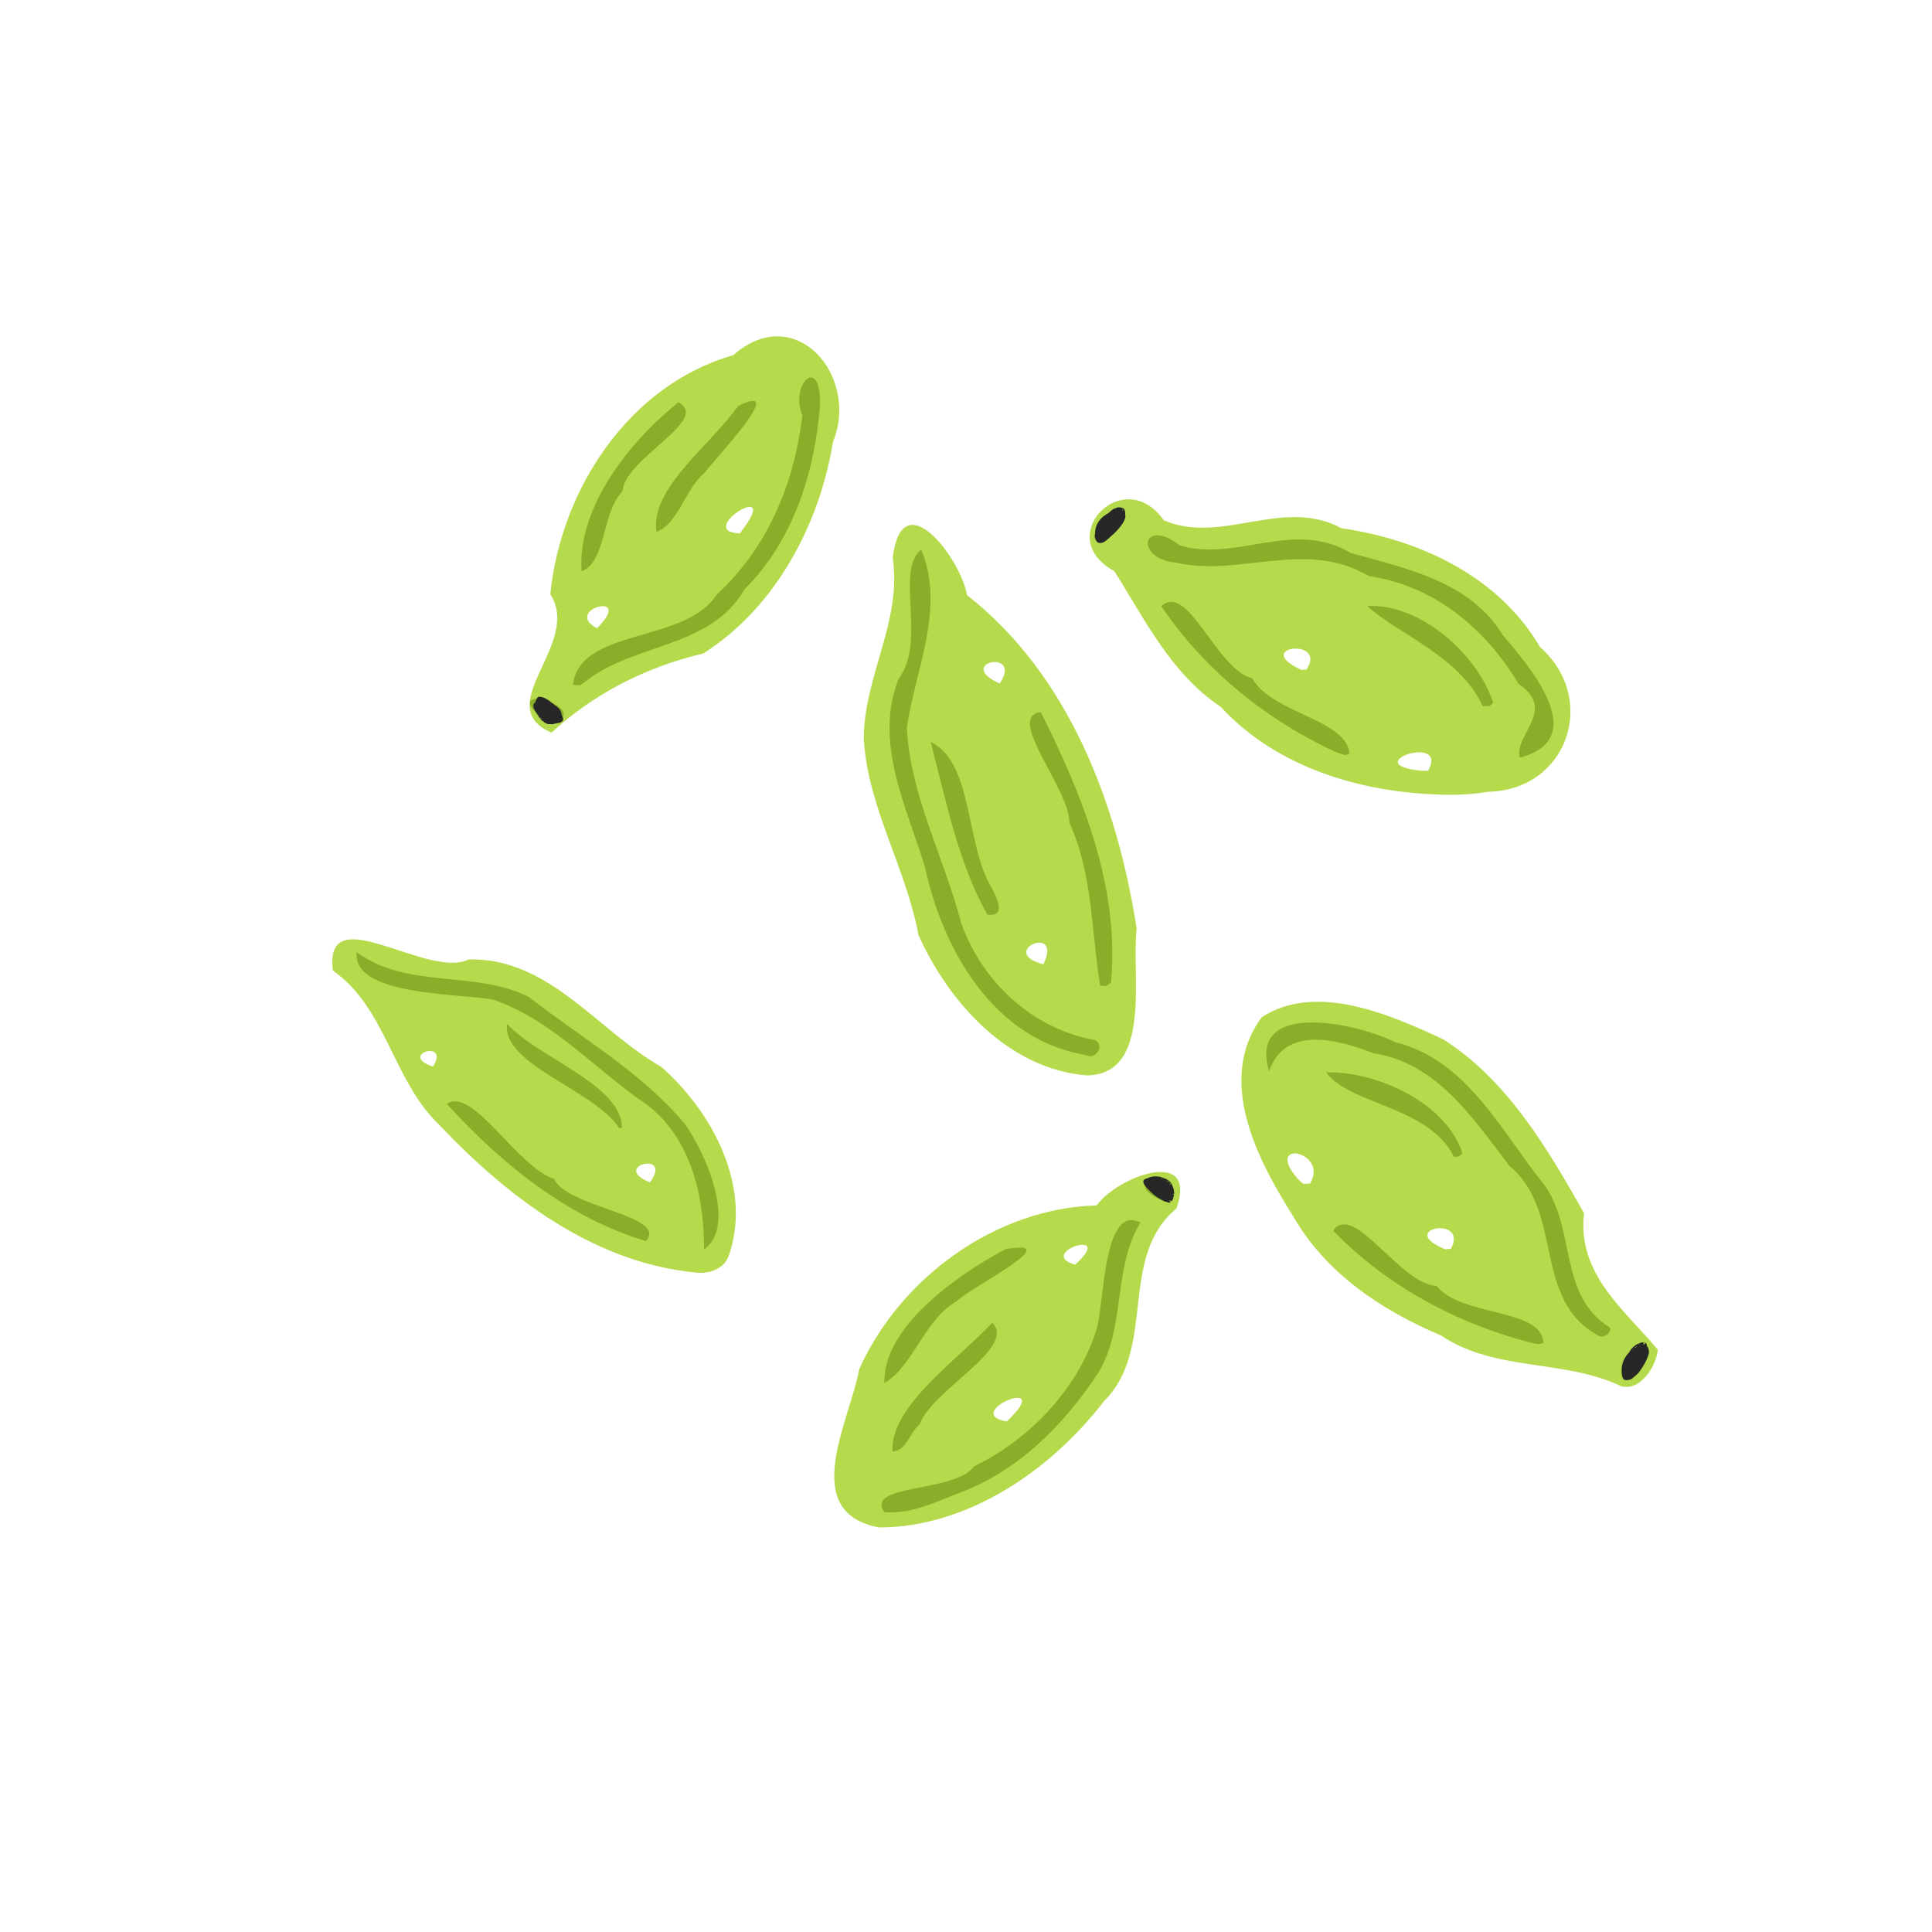 <?xml version="1.0" encoding="UTF-8" standalone="no"?>
<svg
   width="64"
   height="64"
   version="1.1"
   viewBox="0 0 16.933 16.933"
   id="svg146"
   sodipodi:docname="cardamome.svg"
   inkscape:version="1.1.1 (3bf5ae0d25, 2021-09-20)"
   xmlns:inkscape="http://www.inkscape.org/namespaces/inkscape"
   xmlns:sodipodi="http://sodipodi.sourceforge.net/DTD/sodipodi-0.dtd"
   xmlns="http://www.w3.org/2000/svg"
   xmlns:svg="http://www.w3.org/2000/svg">
  <defs
     id="defs150">
    <pattern
       id="EMFhbasepattern"
       patternUnits="userSpaceOnUse"
       width="6"
       height="6"
       x="0"
       y="0" />
    <pattern
       id="EMFhbasepattern-1"
       patternUnits="userSpaceOnUse"
       width="6"
       height="6"
       x="0"
       y="0" />
    <pattern
       id="EMFhbasepattern-4"
       patternUnits="userSpaceOnUse"
       width="6"
       height="6"
       x="0"
       y="0" />
    <pattern
       id="EMFhbasepattern-0"
       patternUnits="userSpaceOnUse"
       width="6"
       height="6"
       x="0"
       y="0" />
    <pattern
       id="EMFhbasepattern-3"
       patternUnits="userSpaceOnUse"
       width="6"
       height="6"
       x="0"
       y="0" />
  </defs>
  <sodipodi:namedview
     id="namedview148"
     pagecolor="#ffffff"
     bordercolor="#666666"
     borderopacity="1.0"
     inkscape:pageshadow="2"
     inkscape:pageopacity="0.0"
     inkscape:pagecheckerboard="0"
     showgrid="false"
     inkscape:zoom="7.2407734"
     inkscape:cx="44.953761"
     inkscape:cy="26.585558"
     inkscape:window-width="1920"
     inkscape:window-height="1017"
     inkscape:window-x="1912"
     inkscape:window-y="-8"
     inkscape:window-maximized="1"
     inkscape:current-layer="g3762" />
  <g
     transform="translate(-.631 .126)"
     id="g144">
    <g
       transform="translate(.089 .089)"
       id="g142">
      <g
         transform="translate(-.063 .947)"
         id="g140">
        <g
           transform="translate(-.089 -.803)"
           id="g138">
          <g
             transform="translate(.312 -.045)"
             id="g136">
            <g
               transform="translate(-.126 .063)"
               id="g134">
              <g
                 transform="translate(-.236 .665)"
                 id="g132">
                <g
                   transform="translate(-121.98 -82.268)"
                   id="g130">
                  <g
                     transform="matrix(.133 0 0 .133 114.64 78.216)"
                     id="g128">
                    <g
                       transform="translate(.905 5.664)"
                       id="g126">
                      <g
                         transform="translate(-3.363 -8.745)"
                         id="g124">
                        <g
                           id="g2243"
                           transform="matrix(1.193,0,0,1.193,-33.651,-20.118)">
                          <g
                             id="g2622"
                             transform="translate(-3.591,-3.265)">
                            <g
                               id="g3762"
                               transform="translate(-4.156,0.115)">
                              <g
                                 id="g4411"
                                 transform="translate(1.07,-2.011)">
                                <path
                                   style="fill:#b5db4c;stroke-width:0.019"
                                   d="m 136.471,127.952 c -4.513,-0.82 -1.627,-5.912 -1.115,-8.748 2.267,-5.047 7.525,-8.887 13.115,-9.043 1.137,-1.595 5.628,-3.281 4.407,0.171 -3.262,2.702 -1.051,7.727 -4.01,10.652 -2.93,3.798 -7.472,6.941 -12.396,6.968 z m 7.028,-5.855 c 2.848,-2.691 -2.61,-0.471 0,0 z m 3.779,-8.661 c 2.347,-2.117 -2.212,-0.649 0,0 z m 30.188,6.724 c -3.151,-1.522 -6.987,-0.8 -9.973,-2.812 -3.294,-1.399 -6.37,-3.437 -8.185,-6.616 -1.976,-3.117 -4.257,-7.531 -1.721,-10.964 2.985,-1.942 7.071,-0.161 10.026,1.219 3.54,2.246 5.769,6.041 7.777,9.594 -0.389,3.416 2.291,5.381 4.078,7.556 -0.098,0.902 -0.935,2.27 -2.002,2.022 z m -9.425,-7.608 c 0.999,-1.869 -3.105,-1.104 -0.312,0.035 l 0.312,-0.035 z m -7.788,-3.601 c 1.088,-1.779 -2.62,-2.503 -0.664,-0.244 l 0.296,0.266 0.369,-0.022 z m -33.958,4.915 c -5.651,-0.551 -10.391,-4.196 -14.171,-8.184 -2.557,-2.477 -2.885,-6.414 -5.845,-8.496 -0.504,-4.08 5.23,0.524 7.512,-0.615 4.454,-0.089 7.102,3.934 10.629,5.937 2.844,2.491 5.079,6.703 3.702,10.504 -0.292,0.693 -1.131,0.954 -1.827,0.853 z m -2.502,-4.978 c 1.32,-1.794 -2.237,-0.901 0,0 z M 111.809,102.496 c 0.985,-1.55 -1.981,-0.675 0,0 z m 36.123,0.483 c -4.313,-0.337 -7.631,-4.02 -9.304,-7.752 -0.68,-3.71 -2.805,-7.051 -3.023,-10.839 0.002,-3.434 2.125,-6.511 1.6,-9.992 0.501,-4.262 3.747,0.005 4.107,2.056 5.651,4.432 8.299,11.556 9.371,18.434 -0.319,2.421 0.912,8.043 -2.75,8.093 z m -2.405,-6.135 c 1.112,-2.313 -2.601,-0.684 0,0 z m -2.412,-15.512 c 1.314,-1.971 -2.555,-1.142 0,0 z m 24.414,6.139 c -4.479,-0.119 -9.106,-1.489 -12.225,-4.865 -2.723,-1.818 -4.172,-4.809 -5.858,-7.483 -3.454,-1.86 0.502,-5.96 2.73,-2.81 3.195,1.387 6.548,-1.311 9.82,0.442 4.337,0.633 8.673,2.654 10.962,6.56 3.267,2.897 1.492,7.923 -2.88,7.999 -0.841,0.138 -1.698,0.19 -2.548,0.158 z m -0.75,-1.316 c 1.171,-2.103 -3.952,-0.366 -0.4,-0.007 l 0.4,0.007 z m -6.729,-5.588 c 1.23,-1.79 -3.091,-1.289 -0.274,0.01 l 0.274,-0.01 z m -41.691,3.481 c -3.425,-1.483 1.7,-4.902 -0.069,-7.647 0.579,-5.775 4.331,-11.554 10.106,-13.205 3.426,-3.02 7,1.147 5.509,4.792 -0.748,4.595 -3.189,9.161 -7.164,11.687 -3.227,0.751 -6.12,2.281 -8.383,4.373 z m 2.513,-5.77 c 2.139,-2.134 -1.954,-1.021 0,0 z m 7.88,-5.236 c 2.576,-3.246 -2.602,-0.101 0,0 z"
                                   id="path4419" />
                                <path
                                   style="fill:#89ae2a;stroke-width:0.019"
                                   d="m 136.736,127.101 c -1.066,-1.574 3.921,-1.063 4.966,-2.53 3.073,-1.478 5.778,-4.33 6.774,-7.608 0.431,-1.532 0.359,-6.899 2.414,-5.853 -1.546,2.519 -0.792,5.795 -2.347,8.323 -1.954,2.95 -4.521,5.52 -7.921,6.707 -1.229,0.5 -2.525,1.084 -3.885,0.961 z m 0.456,-3.348 c -0.155,-2.498 3.656,-5.102 5.511,-7.116 1.384,1.399 -3.343,3.717 -4.018,5.631 -0.519,0.393 -0.734,1.478 -1.493,1.485 z m -0.448,-3.784 c -0.084,-3.084 3.966,-5.929 6.691,-7.395 3.493,-0.588 -1.897,2.092 -2.732,2.904 -1.755,1.017 -2.412,3.622 -3.959,4.491 z m 40.889,-0.156 c -1.015,-1.495 2.5,-3.142 0.945,-0.631 -0.22,0.281 -0.511,0.728 -0.945,0.631 z m -4.982,-2.021 c -4.15,-1.032 -8.143,-3.147 -11.12,-6.24 1.157,-1.611 3.687,2.964 5.717,3.055 1.351,1.72 5.848,1.215 5.898,3.153 l -0.221,0.064 -0.273,-0.033 z m 3.572,-0.416 c -3.741,-1.996 -1.889,-6.857 -4.955,-9.4 -2.002,-2.61 -3.999,-5.696 -7.533,-6.225 -2.149,-0.85 -4.894,-1.453 -5.74,0.996 -1.196,-3.937 4.756,-2.701 6.979,-1.599 3.971,0.971 5.886,4.997 8.259,7.929 1.733,2.485 0.72,6.05 3.613,7.853 0.006,0.316 -0.337,0.561 -0.623,0.447 z m -49.441,-4.779 c 0.014,-2.834 -0.668,-6.112 -3.169,-8.009 -2.831,-1.908 -5.227,-4.704 -8.507,-5.801 -2.161,-0.356 -7.756,-0.234 -7.512,-2.617 2.834,2.078 6.516,0.964 9.518,2.481 2.905,2.266 6.221,4.152 8.604,7.002 1.208,1.694 2.876,5.637 1.067,6.945 z m -3.215,-0.467 c -4.339,-1.299 -7.986,-4.278 -10.995,-7.576 1.444,-0.981 3.872,3.481 5.925,4.138 0.674,1.582 6.364,2.033 5.07,3.437 z m 28.684,-2.169 c -3.085,-1.232 1.333,-2.226 0.321,0.019 l -0.321,-0.019 z m 15.955,-2.479 c -1.363,-2.811 -5.789,-2.873 -7.054,-4.672 2.82,-0.065 6.656,1.711 7.527,4.487 l -0.202,0.158 -0.271,0.028 z m -46.124,-1.61 c -1.413,-2.12 -6.484,-3.496 -6.177,-5.735 1.801,1.94 6.339,3.348 6.343,5.753 z m 25.76,-4.023 c -5.044,-0.849 -7.856,-5.757 -8.855,-10.365 -1.015,-3.355 -2.841,-6.864 -1.461,-10.406 1.577,-2.076 -0.217,-5.966 1.253,-7.144 1.351,3.271 -0.331,6.598 -0.794,9.853 0.19,3.735 2.064,7.168 2.996,10.763 1.151,3.261 3.978,5.894 7.432,6.484 0.525,0.375 -0.04,1.116 -0.571,0.816 z m 0.82,-3.826 c -0.482,-2.884 -0.392,-6.163 -1.699,-9.001 0.042,-1.832 -3.573,-5.878 -1.58,-6.11 2.31,4.595 4.379,9.723 3.874,14.952 l -0.269,0.184 -0.325,-0.026 z M 142.432,94.094 c -1.627,-2.854 -2.314,-6.457 -3.131,-9.531 2.37,1.086 1.902,5.742 3.41,8.126 0.216,0.447 0.82,1.568 -0.279,1.404 z m 29.417,-8.668 c -0.374,-1.212 2.084,-2.62 -0.073,-4.072 -1.844,-3.079 -4.658,-5.423 -8.283,-5.962 -3.493,-2.06 -7.128,0.075 -10.629,-0.734 -2.362,-0.224 -1.859,-2.554 0.184,-0.961 3.086,0.958 6.321,-1.464 9.454,0.423 3.086,0.861 6.586,1.574 8.395,4.527 1.452,1.71 4.953,5.727 0.952,6.778 z m -10.112,-0.279 c -3.85,-1.764 -7.331,-4.561 -9.696,-8.092 1.494,-1.332 3.032,3.485 5.02,3.994 1.124,1.956 5.248,2.261 5.374,4.171 l -0.232,0.064 -0.466,-0.137 z m -43.546,-1.561 c -3.391,-2.71 3.029,-0.793 0,0 z m 51.606,-0.997 c -1.267,-2.771 -4.63,-3.95 -6.383,-5.534 2.902,-0.176 6.086,2.644 6.963,5.346 l -0.194,0.171 -0.386,0.017 z m -50.256,-1.18 c 0.38,-3.19 6.201,-2.253 7.949,-4.999 2.809,-2.578 4.285,-6.147 4.723,-9.878 -0.704,-1.738 1.003,-3.392 0.984,-0.634 -0.289,3.726 -1.462,7.521 -4.165,10.217 -1.909,3.312 -6.137,2.959 -8.822,5.126 l -0.275,0.19 -0.394,-0.022 z m 0.48,-6.274 c -0.251,-3.495 2.582,-7.116 5.342,-9.335 1.826,0.963 -2.976,3.098 -3.088,4.926 -1.133,1.101 -0.889,3.896 -2.253,4.409 z m 28.539,-1.567 c -0.983,-1.954 3.06,-2.616 0.793,-0.435 l -0.463,0.384 z m -24.402,-0.615 c -0.378,-2.411 3.059,-4.845 4.495,-6.943 2.853,-1.426 -1.183,2.817 -1.863,3.707 -1.003,0.812 -1.464,2.843 -2.632,3.237 z"
                                   id="path4417" />
                                <path
                                   style="fill:#282828;stroke-width:0.019"
                                   d="m 177.58,119.784 c -0.737,-1.903 2.691,-2.883 0.813,-0.367 l -0.401,0.34 -0.412,0.026 z m -25.337,-9.832 c -3.553,-2.219 2.15,-1.174 0,0 z M 118.116,83.559 c -2.542,-2.173 2.244,-1.071 0.323,0.026 l -0.323,-0.026 z m 30.384,-10.041 c -0.801,-1.894 3.023,-2.514 0.917,-0.459 -0.175,0.096 -0.577,0.693 -0.917,0.459 z"
                                   id="path4415" />
                                <path
                                   style="fill:#272727;stroke-width:0.019"
                                   d="m 177.687,119.807 c -0.444,-0.114 -0.069,-1.078 0.165,-1.367 0.034,-0.515 0.95,-0.958 1.007,-0.567 -0.018,0.06 0.265,0.386 -0.025,0.732 -0.116,0.361 -0.267,0.506 -0.433,0.747 0.056,0.023 -0.465,0.535 -0.714,0.454 z m 0.129,-0.052 c -0.277,-0.058 0.088,0.064 0,0 z m 0.282,-0.157 c -0.123,-0.114 0.048,0.113 0,0 z m 0.123,-0.086 c -0.029,-0.092 -0.05,0.069 0,0 z m 0.058,-0.056 c -0.072,-0.058 -0.048,0.06 0,0 z m -0.764,-0.1 c -0.108,-0.025 0.009,0.123 0,0 z m 0.828,0.028 c -0.03,-0.074 -0.03,0.046 0,0 z m 0.015,-0.053 c -0.044,0.015 0.065,0.072 0,0 z m -0.825,-0.11 c 0.023,-0.069 -0.059,0.009 0,0 z m 0.973,-0.059 c -0.1,-0.114 0.071,0.127 0,0 z m 0.062,-0.036 c -0.073,-0.058 -0.048,0.06 0,0 z m -0.893,-0.056 c 0.097,-0.22 -0.218,0.082 0,0 z m -0.001,-0.188 c -0.103,0.007 0.063,0.079 0,0 z m 0.998,-0.04 c -0.018,-0.102 -0.046,0.101 0,0 z m -0.87,-0.136 c -0.047,-0.236 -0.079,0.088 0,0 z m 1.041,-0.157 c -0.054,-0.113 -0.057,0.066 0,0 z m -0.902,-0.093 c -0.023,-0.137 -0.029,0.096 0,0 z m 0.951,-0.078 c -0.068,0.003 0.02,0.08 0,0 z m -0.06,-0.013 c -0.037,0.009 0.028,0.085 0,0 z m -0.833,-0.104 c 0.015,-0.069 -0.152,0.182 0,0 z m 0.11,-0.134 c -0.208,-0.029 0.116,0.081 0,0 z m 0.035,-0.063 c -0.022,-0.041 -0.082,0.102 0,0 z m 0.131,-0.051 c -0.011,-0.091 -0.162,0.025 0,0 z m 0.582,-0.02 c -0.003,-0.091 -0.099,0.011 0,0 z m -0.558,-0.046 c -0.024,-0.043 -0.062,0.119 0,0 z m 0.161,-0.115 c -1.2e-4,-0.083 -0.109,0.01 0,0 z m 0.294,0.004 c -6.1e-4,-0.252 -0.183,-0.033 0,0 z m -0.051,0.002 c -0.003,-0.091 -0.099,0.011 0,0 z M 152.379,109.983 c -0.707,-0.243 -1.149,-0.715 -1.259,-1.172 0.36,-0.444 1.143,-0.23 1.419,0.061 0.323,0.396 0.196,1.246 -0.042,1.002 -0.044,0.087 0.161,0.208 -0.118,0.109 z m -0.075,-0.125 c -0.282,-0.089 -0.157,0.065 0,0 z m -0.283,-0.1 c -0.01,-0.053 -0.114,0.019 0,0 z m -0.086,-0.051 c -0.145,-0.11 0.013,0.111 0,0 z m 0.795,0.013 c -0.141,-0.032 -0.03,0.026 0,0 z m 0.019,-0.079 c -0.019,-0.065 -0.04,0.053 0,0 z m -0.036,-0.083 c 0.189,-0.222 -0.096,-0.015 0,0 z m -0.044,-0.079 c 0.135,-0.168 -0.113,-0.018 0,0 z m -1.143,-0.103 c -0.11,0.075 -0.008,0.092 0,0 z m -0.145,-0.155 c -0.067,-0.126 -0.008,0.127 0,0 z m -0.009,-0.072 c -0.081,-0.122 -0.137,-0.004 0,0 z m 0.018,-0.069 c -0.016,-0.063 -0.069,0.064 0,0 z m 1.141,-0.059 c -0.084,-0.108 0.021,0.108 0,0 z m 0.096,-8.3e-4 c -0.03,-0.074 -0.03,0.046 0,0 z m -0.064,-0.027 c -0.084,-0.273 -0.051,0.104 0,0 z m -1.399,-0.087 c -0.019,-0.065 -0.04,0.052 0,0 z m 1.216,-0.048 c -0.097,-0.347 0.007,0.177 0,0 z m 0.063,0.003 c 0.08,-0.164 -0.099,0.023 0,0 z m -1.234,-0.024 c -0.025,-0.07 -0.048,0.069 0,0 z m -0.004,-0.087 c -0.068,0.003 0.02,0.08 0,0 z m 0.163,-0.032 c 0.078,-0.112 -0.163,0.046 0,0 z m -0.154,-0.028 c -0.055,-0.072 -0.015,0.089 0,0 z m 0.864,0.005 c -0.075,-0.063 -0.077,0.036 0,0 z m 0.116,-0.042 c -0.095,-0.049 -0.018,0.062 0,0 z m -0.109,-0.019 c -9.9e-4,-0.062 -0.06,0.06 0,0 z m -0.694,-0.009 c -0.054,-0.077 -0.039,0.037 0,0 z M 118.249,83.571 c -0.569,-0.003 -1.085,-1.077 -0.62,-1.505 0.516,-0.045 1.179,0.731 1.223,0.848 -0.191,-0.045 0.431,0.415 -0.011,0.569 0.211,-0.026 -0.487,0.122 -0.592,0.088 z m -0.347,-0.166 c -0.114,-0.061 0.059,0.116 0,0 z m -0.1,-0.046 c -0.047,-0.118 0.003,0.118 0,0 z m 1.182,-0.035 c -9.9e-4,-0.062 -0.06,0.06 0,0 z m -1.148,-0.016 c -0.003,-0.093 -0.099,0.013 0,0 z m -0.04,-0.082 c -0.162,-0.025 -0.011,0.091 0,0 z m 1.149,0.021 c -0.03,-0.074 -0.03,0.047 0,0 z m -1.28,-0.159 c -0.077,-0.033 -0.068,0.101 0,0 z m 1.293,0.015 c -0.025,-0.071 -0.048,0.069 0,0 z m -1.295,-0.088 c -0.085,0.019 -0.043,0.101 0,0 z m -0.049,-0.03 c -0.087,-0.037 -0.006,0.095 0,0 z m 0.042,-0.04 c -0.12,-0.358 -0.025,0.13 0,0 z m 0.994,-0.306 c -0.025,-0.071 -0.048,0.069 0,0 z m -1.166,-0.081 c -0.037,0.009 0.028,0.085 0,0 z m 1.044,-0.028 c -0.071,-0.027 -0.066,0.082 0,0 z m -0.187,-0.123 c -0.048,-0.069 -0.025,0.071 0,0 z m -0.819,-0.237 c -0.035,0.019 0.032,0.106 0,0 z m 31.018,-8.635 c -0.495,-0.376 0.208,-1.146 0.182,-1.091 0.313,-0.502 0.815,-1.07 1.271,-0.75 0.318,0.705 -0.867,1.614 -1.203,1.853 l -0.249,-0.012 z m 0.153,-0.052 c -0.068,0.003 0.02,0.081 0,0 z m -0.11,-0.005 c -0.111,-0.015 -0.004,0.053 0,0 z m -0.126,-0.246 c -0.033,-0.15 -0.063,0.181 0,0 z m 0.684,0.03 c -0.077,-0.034 -0.075,0.063 0,0 z m 0.077,-0.073 c -0.033,-4.54e-4 -0.239,0.038 0,0 z m -0.786,-0.13 c -0.011,-0.141 -0.065,0.113 0,0 z m 1.031,-0.117 c -0.058,-0.081 -0.058,0.081 0,0 z m -0.891,-0.112 c -0.037,-0.039 -0.105,0.083 0,0 z m -0.042,-0.051 c 0.023,-0.069 -0.059,0.009 0,0 z m 1.08,-0.01 c -0.1,-0.136 -0.041,0.004 0,0 z m -1.002,-0.146 c -0.054,-0.077 -0.039,0.037 0,0 z m 1.18,-0.132 c -0.117,-0.063 -0.041,0.198 0,0 z m -1.17,0.074 c -0.025,-0.071 -0.048,0.069 0,0 z m 1.105,-0.16 c -0.044,0.015 0.065,0.072 0,0 z m 0.235,-0.128 c -0.033,-0.114 -0.173,0.073 0,0 z m -0.769,-0.37 c 0.219,-0.124 -0.164,0.073 0,0 z m 0.764,-0.194 c -0.1,0.021 -0.11,0.124 0,0 z m -0.423,-0.006 c -0.005,-0.129 -0.057,0.059 0,0 z m 0.191,-0.098 c -0.009,-0.052 -0.114,0.017 0,0 z"
                                   id="path4413" />
                              </g>
                            </g>
                          </g>
                        </g>
                      </g>
                    </g>
                  </g>
                </g>
              </g>
            </g>
          </g>
        </g>
      </g>
    </g>
  </g>
</svg>
